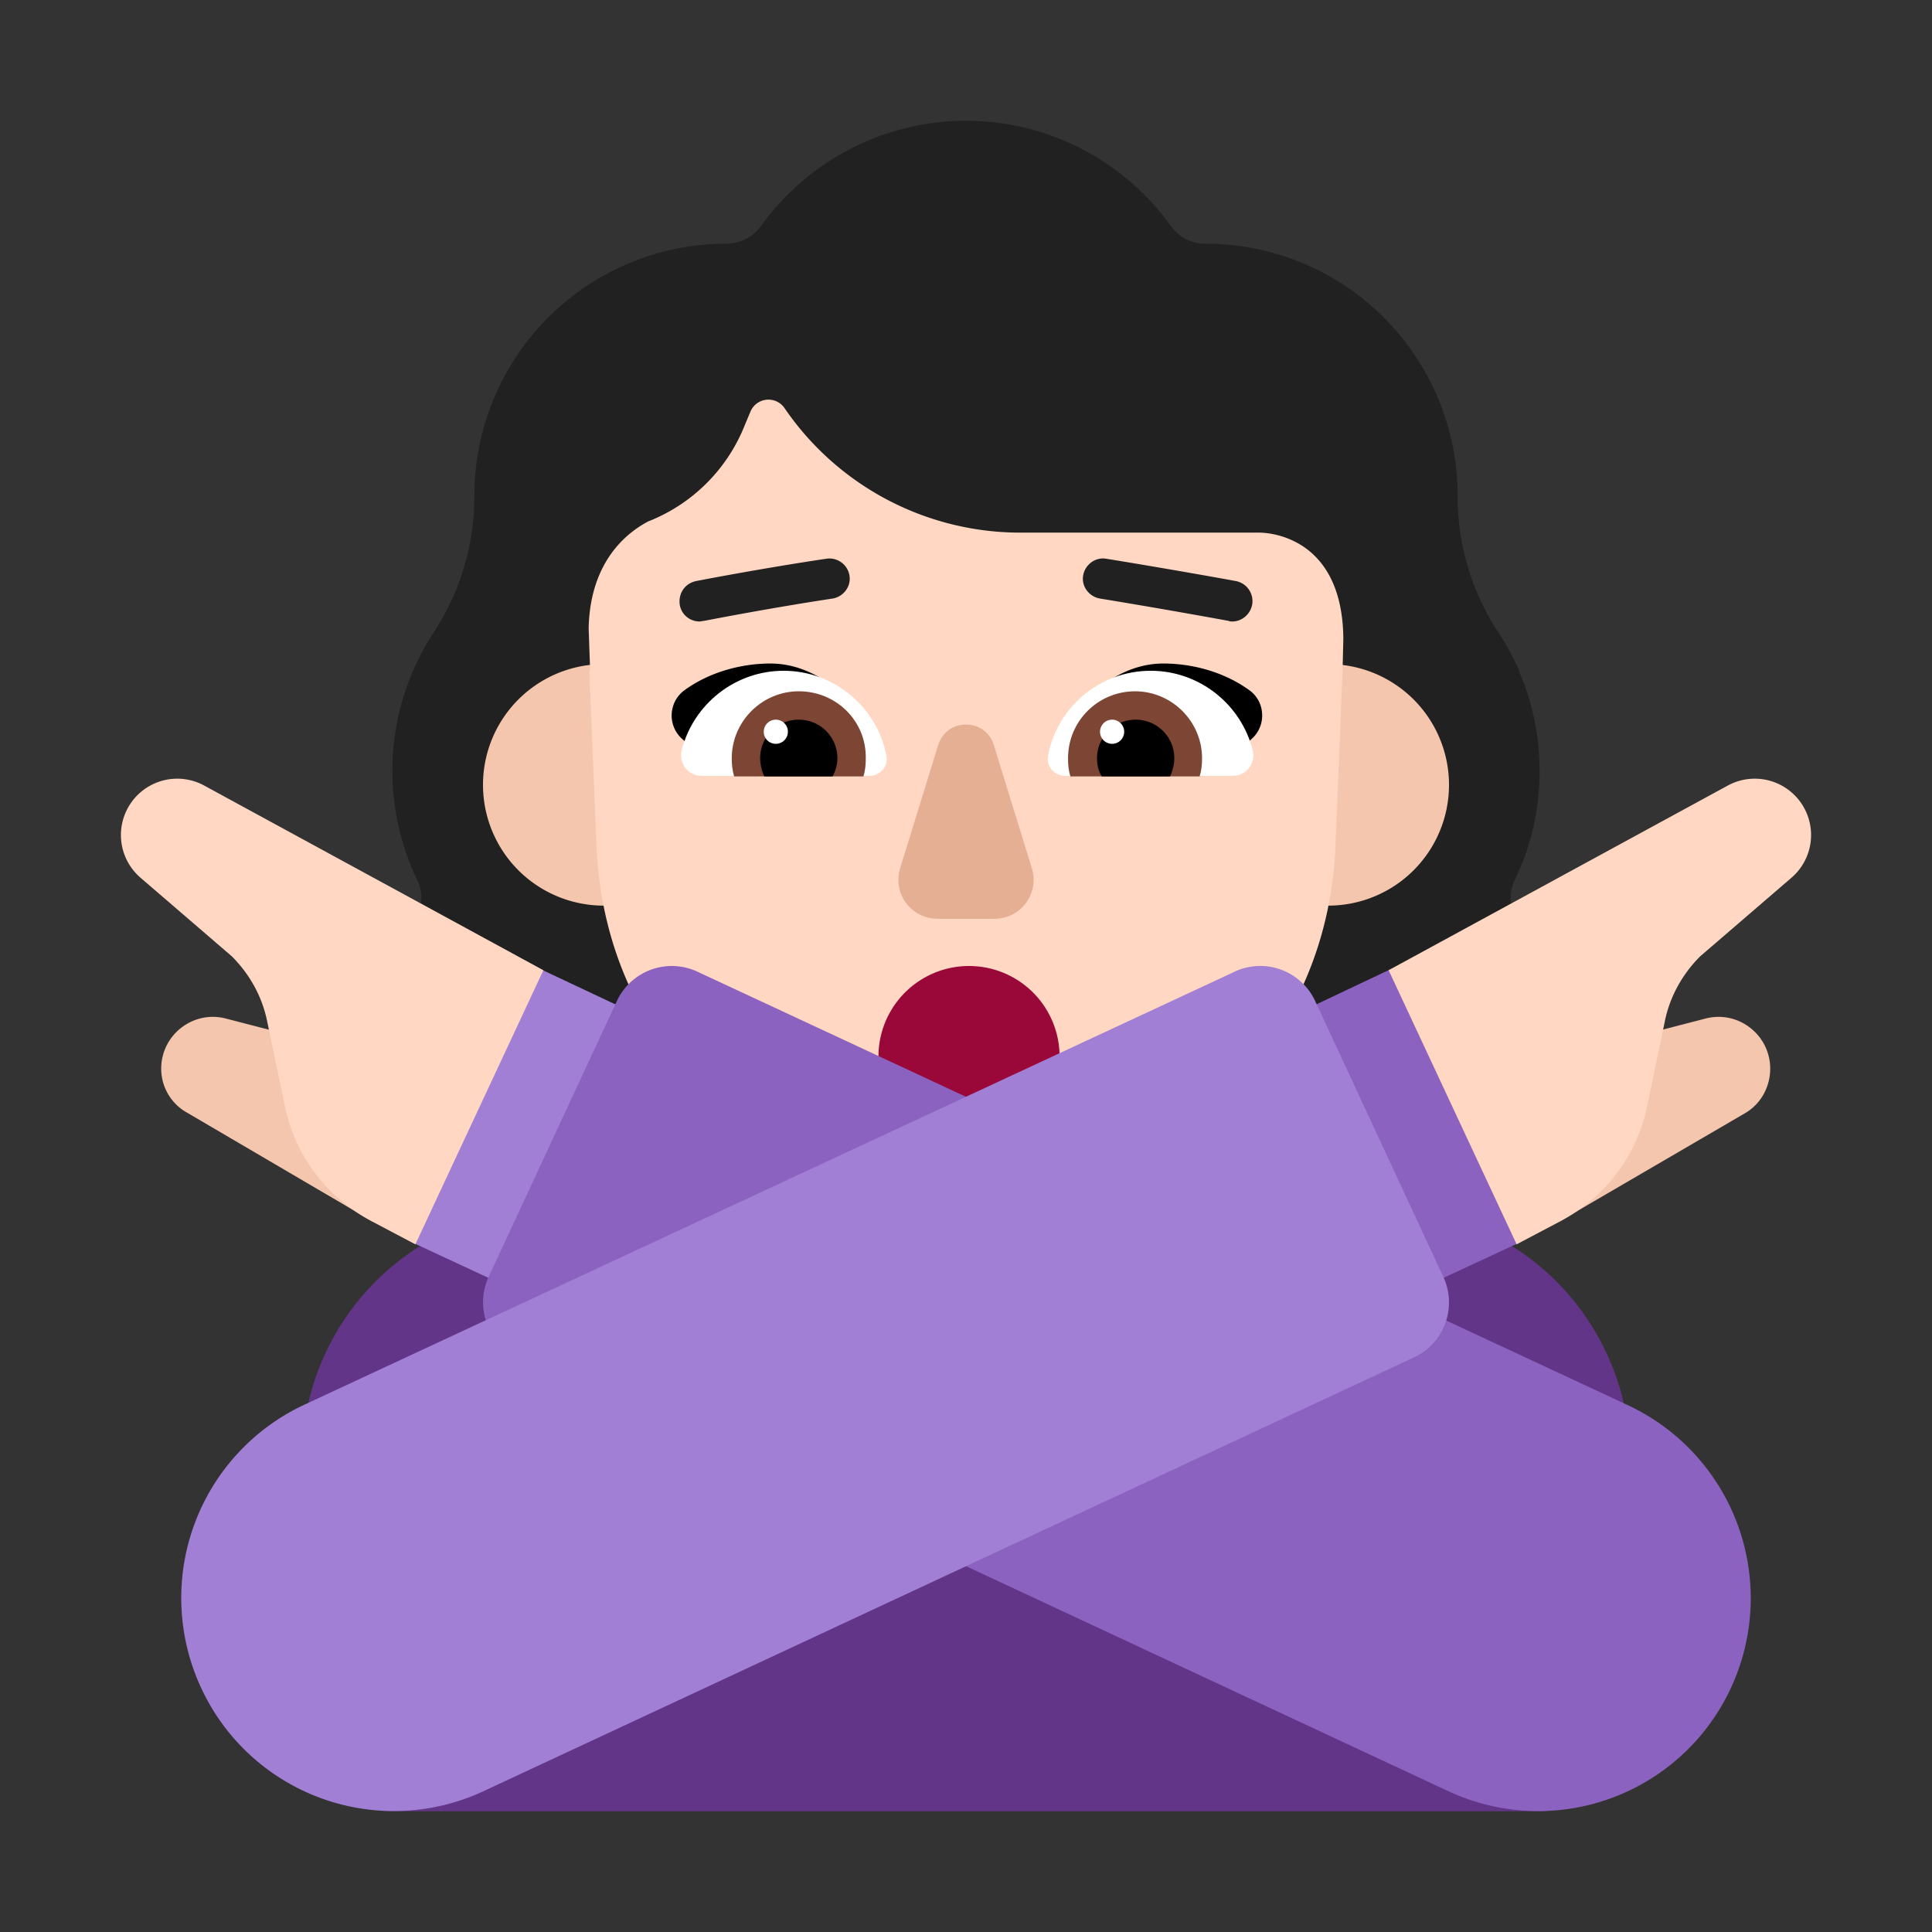 <svg width="32" height="32" fill="none" xmlns="http://www.w3.org/2000/svg"><rect width="100%" height="100%" fill="#333333" stroke="none"/><path d="M25.5 12.768c0 .64-.14 1.254-.41 1.805a.651.651 0 0 0 0 .576c.256.538.41 1.14.41 1.78A4.065 4.065 0 0 1 21.429 21H10.57A4.065 4.065 0 0 1 6.5 16.929c0-.64.154-1.242.41-1.78a.65.65 0 0 0 0-.576 4.174 4.174 0 0 1 .279-4.105l.002-.005a4.098 4.098 0 0 0 .666-2.24V8.21a4.175 4.175 0 0 1 4.174-4.174c.23 0 .448-.116.576-.295A4.182 4.182 0 0 1 16 2c1.395 0 2.637.691 3.393 1.741a.682.682 0 0 0 .576.295 4.175 4.175 0 0 1 4.174 4.174v.012c0 .794.23 1.575.666 2.24l.002.005c.14.204.254.42.356.649h-.007c.218.506.34 1.06.34 1.652Z" fill="#212121"/><path d="M24 13a2 2 0 1 1-4 0 2 2 0 0 1 4 0ZM12 13a2 2 0 1 1-4 0 2 2 0 0 1 4 0Z" fill="#F4C6AD"/><path d="M9.761 11.11h.014l-.012-.326-.013-.378c.025-1.17.704-1.622.993-1.773.02-.006.041-.016.063-.025a2.834 2.834 0 0 0 1.522-1.547l.1-.239a.323.323 0 0 1 .566-.063 4.73 4.73 0 0 0 3.911 2.063h3.95c.226 0 1.382.113 1.395 1.76l-.013.529-.117 2.909c-.152 3.436-2.84 5.742-6.12 5.742-3.281 0-5.969-2.306-6.12-5.742l-.119-2.91Z" fill="#FFD7C2"/><path d="M16.05 19a1.5 1.5 0 1 0 0-3 1.5 1.5 0 0 0 0 3Z" fill="#990838"/><path d="m15.54 12.338-.63 2.04c-.13.42.18.84.62.84h.94c.44 0 .75-.42.62-.84l-.63-2.04c-.14-.45-.78-.45-.92 0Z" fill="#E5AF93"/><path d="M12.76 10.99c.7 0 1.27.49 1.63 1.03-.29.088-.572.17-.854.25a26.71 26.71 0 0 0-1.636.51l-.6-.54a.519.519 0 0 1 .04-.81c.4-.29.92-.44 1.42-.44ZM19.27 10.99c-.7 0-1.27.49-1.63 1.03.274.083.543.16.808.236.565.162 1.117.32 1.682.524l.6-.54c.25-.22.23-.62-.04-.81-.4-.29-.92-.44-1.42-.44Z" fill="#000"/><path d="M11.29 12.43c.19-.76.88-1.32 1.69-1.32.84 0 1.55.61 1.7 1.4.04.18-.1.34-.28.34h-2.78c-.22 0-.38-.2-.33-.42ZM20.75 12.43c-.19-.76-.88-1.32-1.69-1.32-.85 0-1.55.61-1.7 1.4-.04.18.1.34.28.34h2.78c.22 0 .38-.2.33-.42Z" fill="#fff"/><path d="M12.12 12.56c0-.61.5-1.11 1.11-1.11.62 0 1.12.49 1.11 1.11 0 .11-.01.21-.04.3h-2.14c-.03-.1-.04-.2-.04-.3ZM19.91 12.56c0-.61-.5-1.11-1.11-1.11-.61 0-1.11.49-1.11 1.11 0 .11.01.21.04.3h2.14c.03-.1.04-.2.04-.3Z" fill="#7D4533"/><path d="M13.23 11.92c.36 0 .64.29.64.64 0 .1-.03.21-.08.3h-1.13a.735.735 0 0 1-.07-.3c0-.36.29-.64.64-.64ZM18.81 11.92c-.36 0-.64.29-.64.64 0 .1.02.21.08.3h1.13c.04-.09.07-.19.07-.3 0-.36-.29-.64-.64-.64Z" fill="#000"/><path d="M18.42 12.32a.2.2 0 1 0 0-.4.2.2 0 0 0 0 .4ZM12.85 12.32a.2.2 0 1 0 0-.4.2.2 0 0 0 0 .4Z" fill="#fff"/><path d="M11.26 10.024c.03.16.17.27.33.27.009 0 .018-.002.028-.004a.178.178 0 0 1 .042-.006s1.07-.21 2.13-.37c.18-.03.31-.2.28-.38a.336.336 0 0 0-.38-.28c-1.08.16-2.16.37-2.16.37-.19.04-.3.21-.27.4ZM20.35 10.284c.02.01.04.01.06.01.16 0 .3-.12.33-.28a.339.339 0 0 0-.27-.39s-.98-.18-2.15-.37c-.18-.03-.35.1-.38.28-.03.18.1.35.28.38 1.16.19 2.13.37 2.13.37Z" fill="#212121"/><path d="M25.5 30H6.49C5.66 30 5 29.33 5 28.509v-4.335A4.177 4.177 0 0 1 9.172 20h13.656A4.177 4.177 0 0 1 27 24.174v4.335A1.51 1.51 0 0 1 25.5 30Z" fill="#633589"/><path d="m6.81 20.57 2.28 1.06 2.11-4.52-2.23-1.05-2.16 4.51Z" fill="#A17FD5"/><path d="m11.56 16.098 15.407 7.178a3.529 3.529 0 0 1 1.7 4.687 3.518 3.518 0 0 1-4.679 1.704L8.581 22.479a1.003 1.003 0 0 1-.483-1.34l2.123-4.567a1.004 1.004 0 0 1 1.339-.474Z" fill="#8B62BF"/><path d="m25.19 20.57-2.28 1.06-2.11-4.52 2.26-1.07 2.13 4.53Z" fill="#8B62BF"/><path d="M20.44 16.099 5.033 23.27a3.532 3.532 0 0 0-1.7 4.69 3.516 3.516 0 0 0 4.679 1.706l15.407-7.183c.503-.232.724-.837.483-1.342l-2.123-4.57a1.003 1.003 0 0 0-1.339-.473Z" fill="#A17FD5"/><path d="m25.83 20.23 3.07-1.79c.26-.15.42-.43.42-.74 0-.56-.53-.97-1.07-.83l-2.2.57-.22 2.79ZM6.17 20.23l-3.07-1.8a.833.833 0 0 1-.43-.73c0-.56.53-.97 1.07-.83l2.2.57.23 2.79Z" fill="#F4C6AD"/><path d="m23 16.07 5.62-3.06a.933.933 0 0 1 1.05 1.53l-1.51 1.3c-.3.3-.51.68-.59 1.1l-.29 1.39c-.17.82-.7 1.51-1.44 1.9l-.72.38L23 16.07ZM9 16.07l-5.62-3.06a.933.933 0 0 0-1.05 1.53l1.51 1.3c.3.3.51.68.59 1.1l.29 1.39c.17.82.7 1.51 1.44 1.9l.72.38L9 16.07Z" fill="#FFD7C2"/></svg>